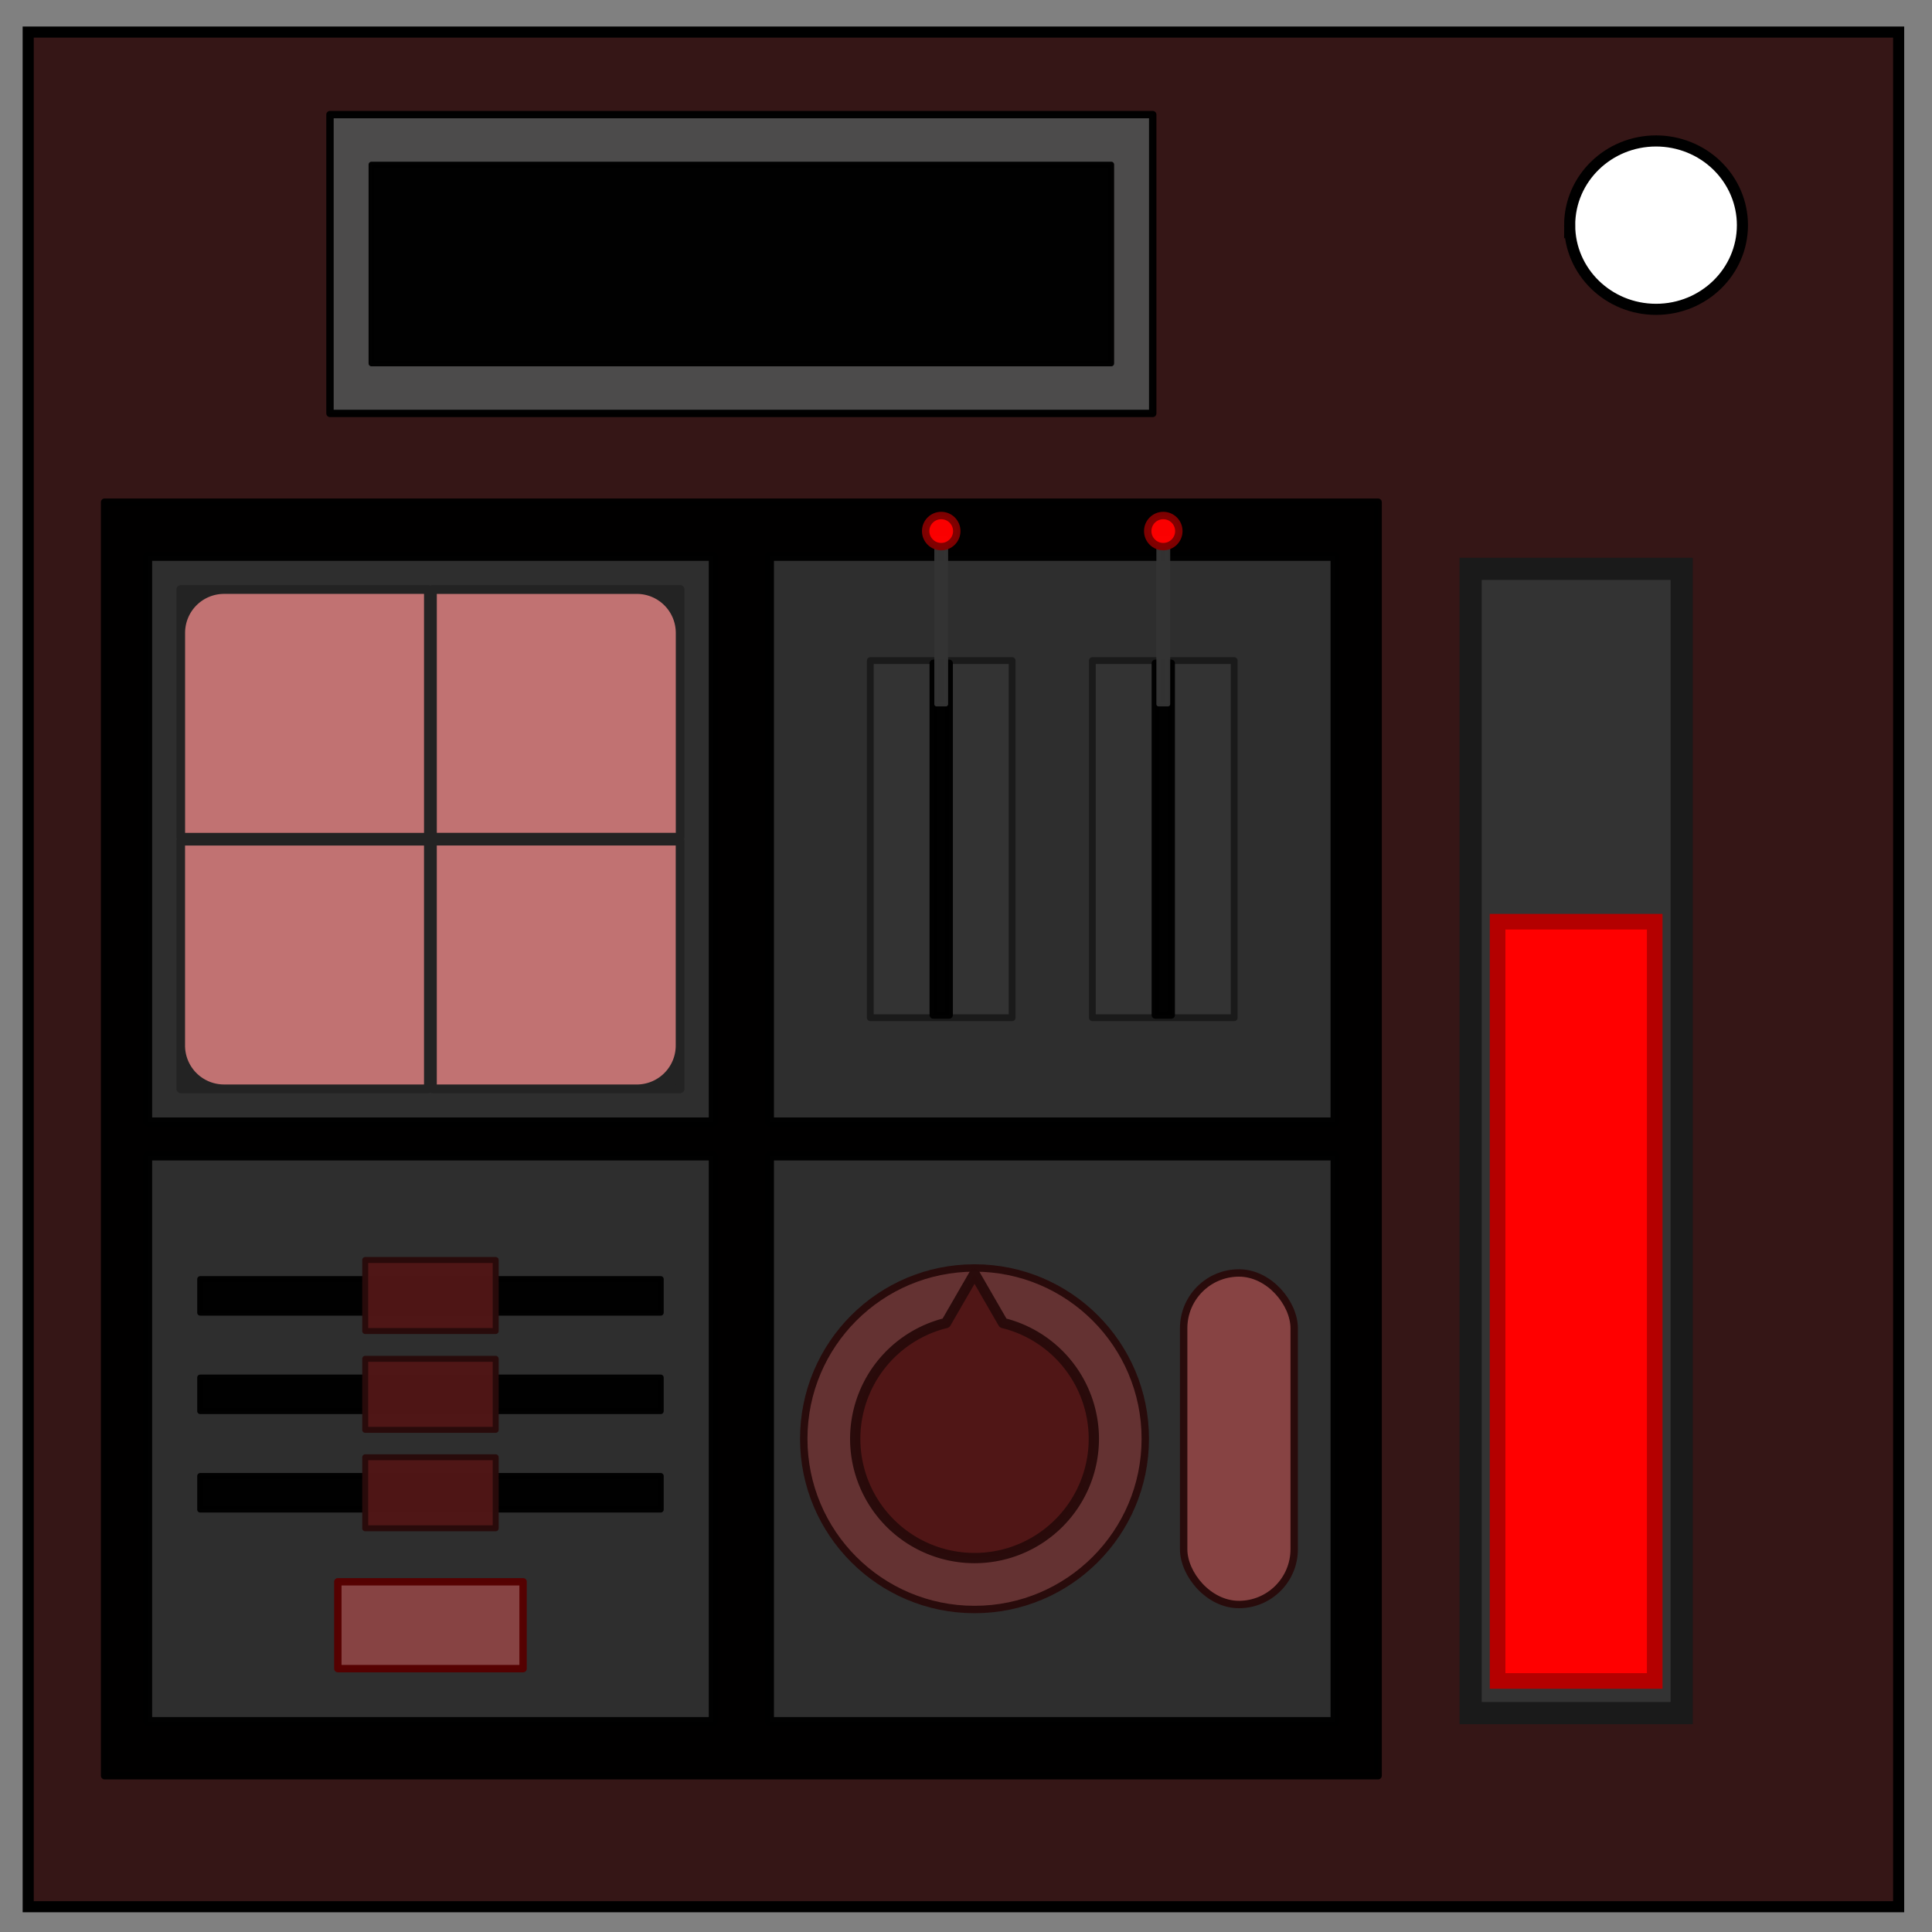 <svg xmlns="http://www.w3.org/2000/svg" viewBox="0 0 348 348" fill="none"><rect x="0" y="0" width="348" height="348" fill="#808080" stroke="none"/><path d="M5.079 5.776h336.913v337.67H5.08z" stroke-width="2" stroke="#000" fill="#351616"/><path d="M282.734 40.554c0-8.376 6.966-15.165 15.56-15.165 4.126 0 8.084 1.597 11.001 4.441 2.918 2.844 4.558 6.702 4.558 10.724 0 8.376-6.966 15.165-15.56 15.165-8.593 0-15.559-6.79-15.559-15.165z" stroke-width="2" stroke="#000" fill="#351616" style="fill:#fff"/><path opacity=".98" fill="#4d4d4d" stroke="#000" stroke-width="1.333" stroke-linejoin="round" d="M59.438 20.644h148.195v53.822H59.438z"/><path opacity=".98" fill="#000" stroke="#000" stroke-width="1.032" stroke-linejoin="round" d="M66.907 29.643h133.257v35.825H66.907z"/><path opacity=".98" fill="#000" stroke="#000" stroke-width="1.333" stroke-linejoin="round" d="M18.84 90.457h229.39v229.39H18.84z"/><path opacity=".98" fill="#2f2f2f" stroke="#000" stroke-width="1.629" stroke-linejoin="round" d="M138.592 100.209H240.48v101.888H138.592zm-112 0H128.48v101.888H26.592zm112 108H240.48v101.888H138.592zm-112 0H128.48v101.888H26.592z"/><path d="M32.559 106.176h44.606v44.606H32.559zm45.347 0h44.606v44.606H77.906zm-45.347 45.347h44.606v44.606H32.559zm45.347 0h44.606v44.606H77.906z" stroke-linejoin="round" stroke-width="1.563" stroke="#232323" fill="#c17272" opacity=".98" style="stroke-width:1.563;stroke-miterlimit:4;stroke-dasharray:none;fill:#232323"/><g stroke-linejoin="round"><path opacity=".98" fill="#333" stroke="#1a1a1a" stroke-width="1.222" d="M156.763 118.989h25.546v64.327h-25.546z"/><path opacity=".98" fill="#000" stroke="#000" stroke-width="1.333" d="M168.102 119.481h2.867v63.343h-2.867z"/><path opacity=".98" fill="#333" stroke="#333" stroke-width=".812" d="M168.695 96.896h1.681v29.936h-1.681z"/><circle r="2.802" cy="95.659" cx="169.536" opacity=".98" fill="red" stroke="maroon" stroke-width="1.333"/></g><g transform="translate(4.454)" stroke-linejoin="round"><path opacity=".98" fill="#333" stroke="#1a1a1a" stroke-width="1.222" d="M192.308 118.989h25.546v64.327h-25.546z"/><path opacity=".98" fill="#000" stroke="#000" stroke-width="1.333" d="M203.648 119.481h2.867v63.343h-2.867z"/><path opacity=".98" fill="#333" stroke="#333" stroke-width=".812" d="M204.241 96.896h1.681v29.936h-1.681z"/><circle r="2.802" cy="95.659" cx="205.081" opacity=".98" fill="red" stroke="maroon" stroke-width="1.333"/></g><rect width="82.945" height="6.041" x="36.063" y="248.132" ry="0" opacity=".98" fill="#000" stroke="#000" stroke-width="1.079" stroke-linejoin="round"/><rect width="82.945" height="6.041" x="36.063" y="230.399" ry="0" opacity=".98" fill="#000" stroke="#000" stroke-width="1.079" stroke-linejoin="round"/><rect width="82.945" height="6.041" x="36.063" y="265.865" ry="0" opacity=".98" fill="#000" stroke="#000" stroke-width="1.079" stroke-linejoin="round"/><path opacity=".98" fill="#894444" stroke="#500" stroke-width="1.333" stroke-linejoin="round" d="M60.853 284.918h33.366v15.64H60.853z"/><path d="M65.785 226.956h23.5v12.791h-23.5zm0 17.801h23.5v12.791h-23.5zm0 17.733h23.5v12.791h-23.5z" stroke-linejoin="round" stroke-width="1.076" stroke="#280b0b" fill="#501616" opacity=".98"/><circle cx="175.535" cy="259.152" r="30.759" opacity=".98" fill="#653232" stroke="#280b0b" stroke-width="1.333" stroke-linejoin="round"/><path d="m175.535 229.402-5.142 8.907a21.491 21.491 0 0 0-16.348 20.843 21.491 21.491 0 0 0 21.49 21.493 21.491 21.491 0 0 0 21.492-21.493 21.491 21.491 0 0 0-16.347-20.84l-5.145-8.91z" opacity=".98" fill="#501616" stroke="#280b0b" stroke-width="1.851" stroke-linejoin="round"/><rect width="19.907" height="59.72" x="213.206" y="229.292" ry="9.953" stroke-linejoin="round" stroke-width="1.333" stroke="#280b0b" fill="#894444" opacity=".98"/><path style="opacity:1;fill:#c17272;stroke:none;stroke-width:.978" d="M40.373 106.974a7.02 7.02 0 0 0-7.034 7.037v36.009h43.038v-43.046H54.858Z"/><path style="opacity:1;fill:#c17272;stroke:none;stroke-width:.978" d="M121.726 114.012a7.02 7.02 0 0 0-7.037-7.034H78.68v43.038h43.046v-21.519z"/><path style="opacity:1;fill:#c17272;stroke:none;stroke-width:.978" d="M114.682 195.344a7.02 7.02 0 0 0 7.034-7.037v-36.009H78.678v43.046h21.519z"/><path style="opacity:1;fill:#c17272;stroke:none;stroke-width:.978" d="M33.33 188.306a7.02 7.02 0 0 0 7.037 7.034H76.375v-43.038H33.33v21.519z"/><rect style="opacity:1;fill:#333;stroke:#1a1a1a;stroke-width:4" width="38.021" height="206.114" x="264.893" y="102.461" ry="0"/><rect style="opacity:1;fill:red;stroke:#b40000;stroke-width:2.811" width="28.298" height="136.76" x="269.755" y="166.022" ry="0"/></svg>